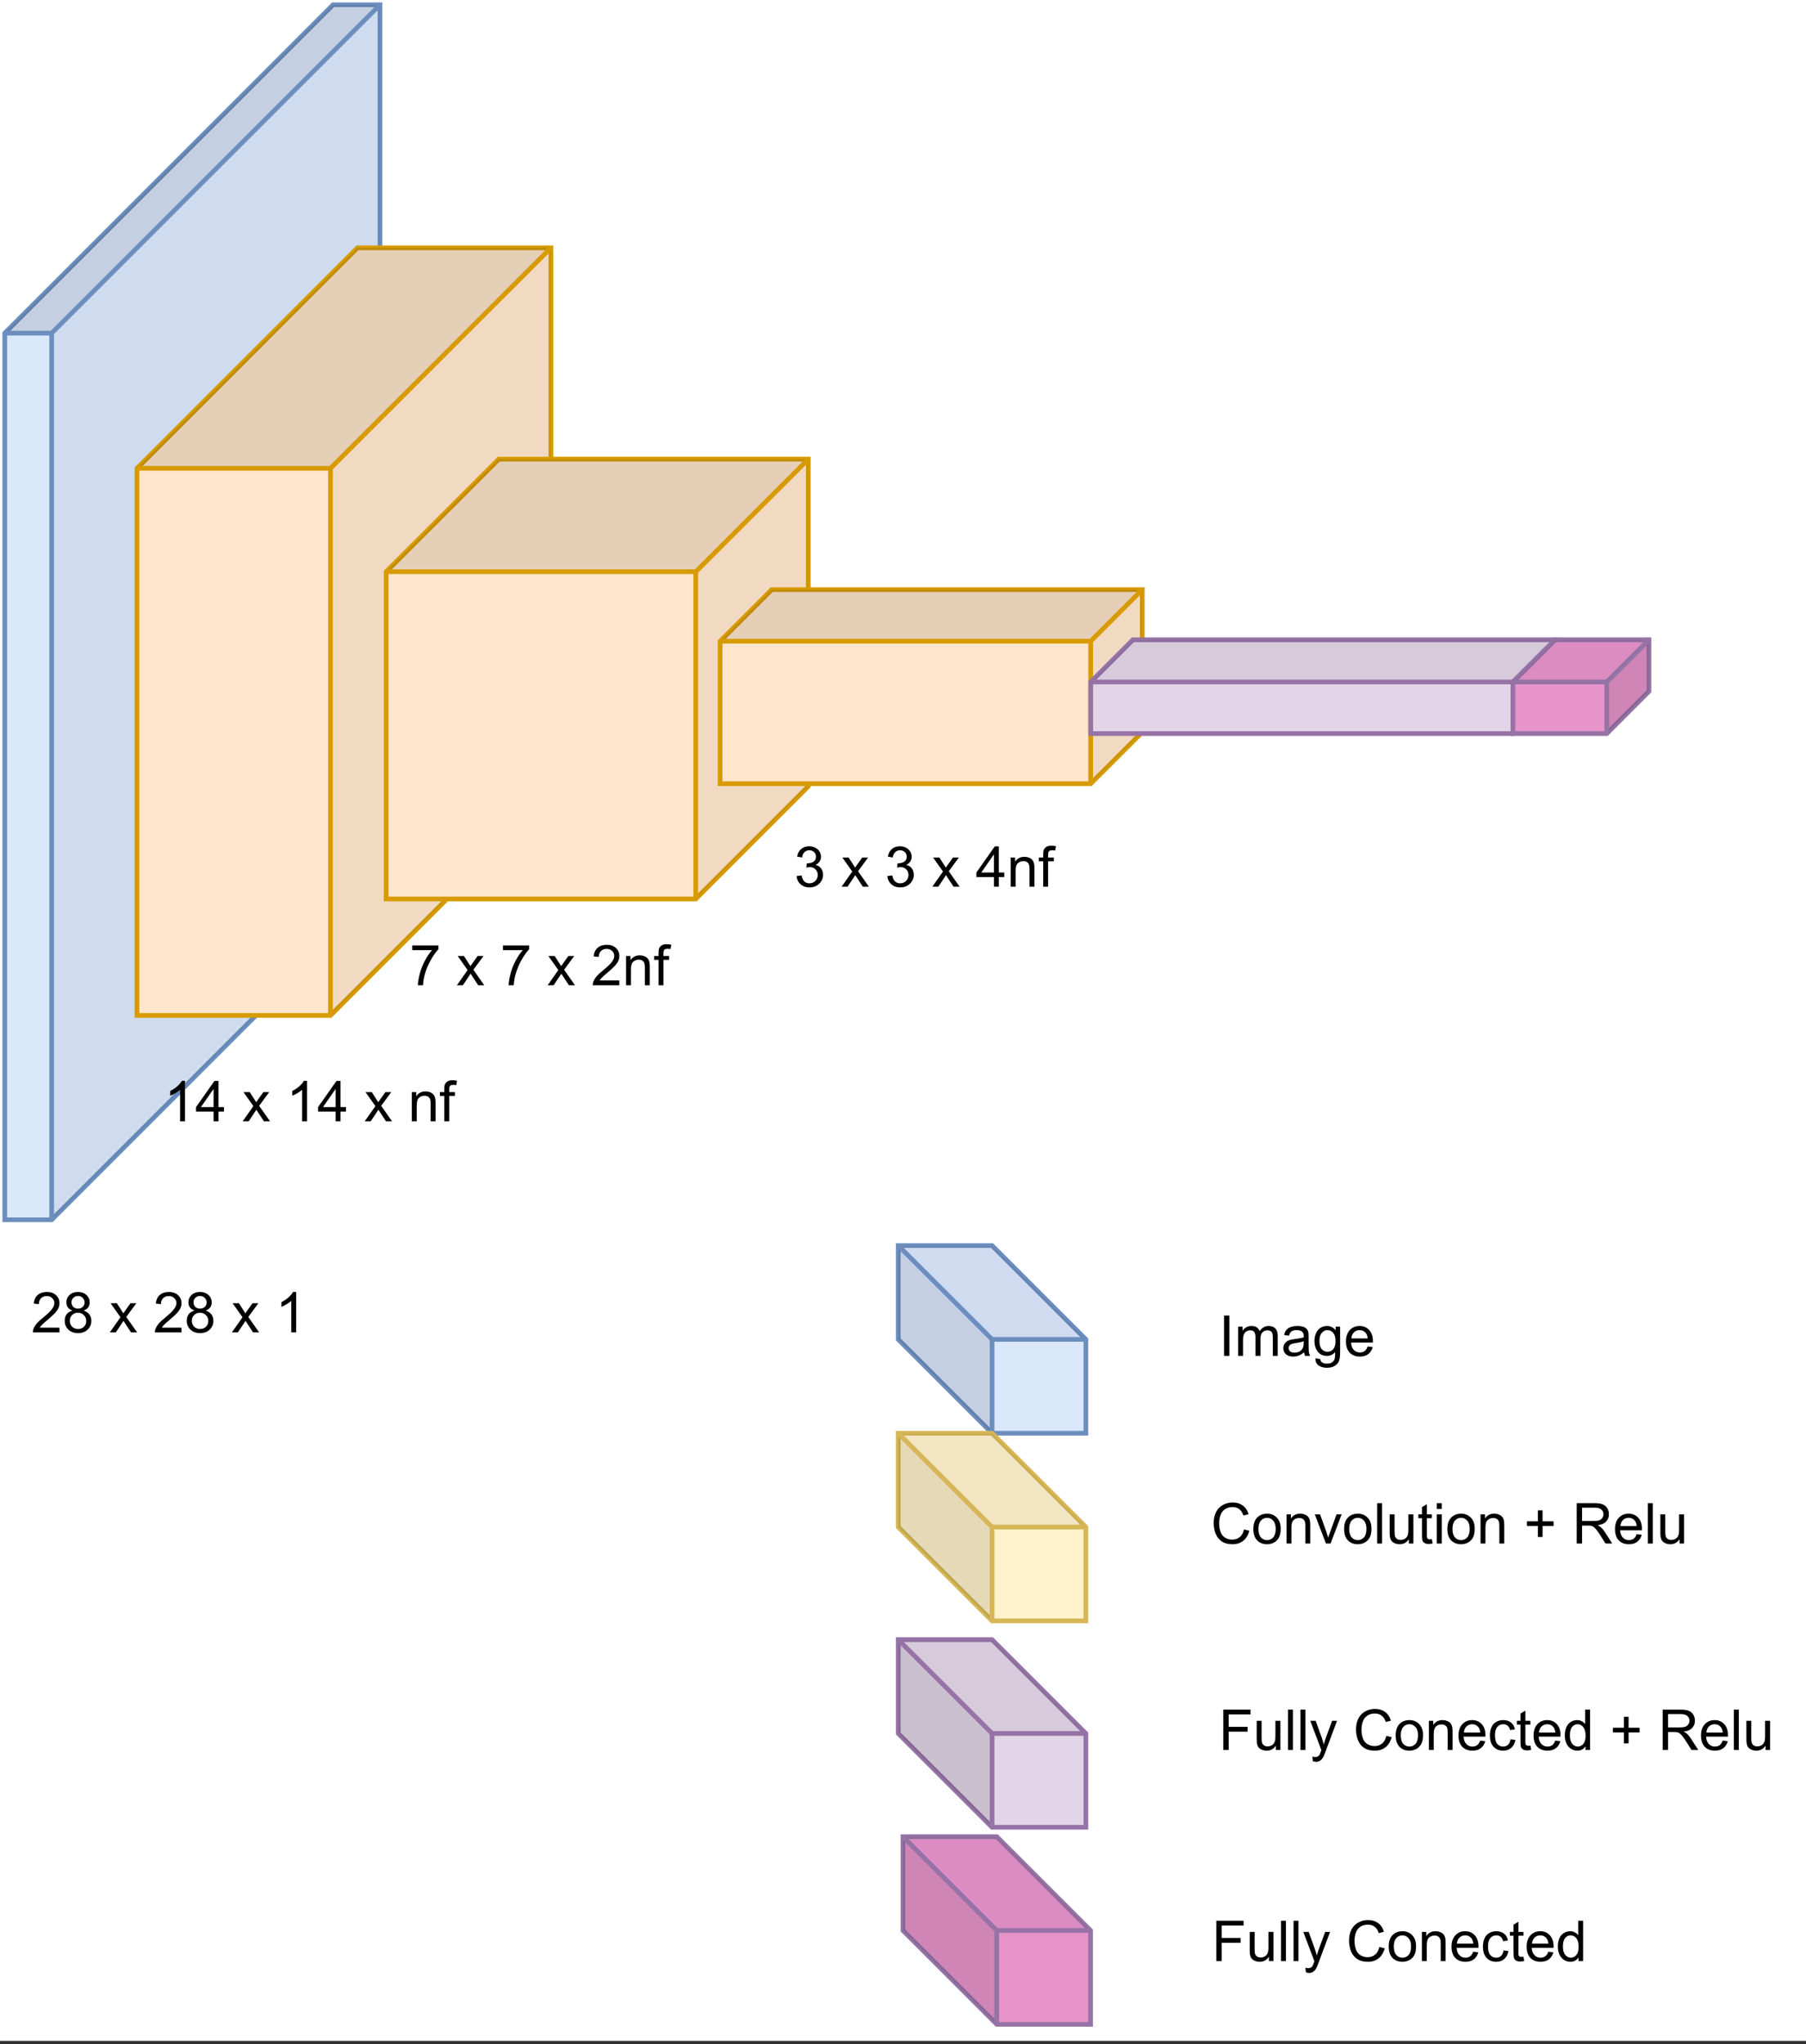 <?xml version="1.0" encoding="UTF-8" standalone="no"?>
<svg 
   width="288pt"
   height="325.92pt"
   viewBox="0 0 288 325.92"
   version="1.1"
   id="svg414"
   xmlns:xlink="http://www.w3.org/1999/xlink"
   xmlns="http://www.w3.org/2000/svg"
   xmlns:svg="http://www.w3.org/2000/svg" content="%3Cmxfile%20host%3D%22app.diagrams.net%22%20modified%3D%222022-09-03T10%3A25%3A49.852Z%22%20agent%3D%225.0%20(Windows%20NT%2010.0%3B%20Win64%3B%20x64)%20AppleWebKit%2F537.36%20(KHTML%2C%20like%20Gecko)%20Chrome%2F104.0.0.0%20Safari%2F537.36%22%20etag%3D%229mEa4IxxcBkETi1jIwNG%22%20version%3D%2220.2.8%22%20type%3D%22device%22%3E%3Cdiagram%20id%3D%22zTBPTHTilXMJbkxNcMix%22%20name%3D%22Page-1%22%3E5ZpdU%2BIwFIZ%2FDZd08tWPXCrqurPuMLPOuNehTaFraJiSCvrrN6Ep0KauOmNB2Kumb05Lep6ck5PoAI%2Fm628FW8x%2ByoSLAQLJeoCvBghB38f6YpTnSiE0qIRpkSXWaCfcZy%2FcisCqZZbwZcNQSSlUtmiKscxzHquGxopCrppmqRTNX12wqf1FsBPuYya4Y%2FY7S9SsUn2wZ33Ls%2BlMtTrmrLa1wnLGErnak%2FD1AI8KKVXVmq9HXBjf1W6pnrt5pXc7roLn6j0PPJBoeDdV44eX53JMf4yKqz8XQ4Kq1zwxUdoPtqNVz7UH9MAXphmXE325XM0yxe8XLDbaSkPX2kzNhb6DujmRZZ7w5G6yFVj8OC2MOi6VyHJu9YQVj2P9mkyZmQE84DdFtFGNZSqyxa19allNkBDodiEVU5nM9f2QAmv4YA3TTIiRFLLYfAROGI%2FS2LxAFfKR7%2FUEccQnqe6xnuCF4utXfQy35PSM53LOVfGsTewDQx9b2na207C6Xe2mDvJppc32pk1kH2N2tk63r94R1Q0L9QOA%2FdPkS8IP8k1THsSdfJOQTgD4JL7Ef5MvDLAX4A7EkYf8nigjegqYjxKRqEUMhchBRoCLi%2FQVkXWGOCVWaZqiV6IrmAR%2B0BMrDI%2FN6iSWxyYrDhOfh12saBBi1hsrPzgyK%2Byw%2Bj43xV0bmP5o1YTS9FQuDYSGW63ERDY1q1GsncS1fmlcmOla8cJ2zLMkEa%2FNgqJCb7h9FgOAWrnNXY5C32WAe2PglhsjmT9JUW7WcVOh6g8Hv7gozxgLpKHntxJZR52AqHdQNoHD5qYUwgxcM9JbJ%2B2D%2FwVQFDbxBPDoeIibvr7gUuNW6oh8zUpdM%2FVAEzMEwbYE3yNNsdeVJGlvpMlpkobwa5JGZsNFW6RDL3JTLoEejg5IGp1CTFu6tAX9SFUlaIEkqAsk7ThCQb0docAToNjCdR1SMrrsHxdp4sI0coPukJsA3404t8gJ2NwAySfLxdYPZ1nnIBA08BDg7tEOXef4p7D6vS8n%2FjvILkyQTQuWZBpXa6J8ShEL35Uq0UFTZejARdFmzHqrWjfgGUccIW%2BfNoYdCbG%2FcHNPhiGpQdSNPD1nJLCFBHUckhwSSeAeAIcWRH1FZ02ka2tGOwv2w3Jx6zxsedRXctZcUNhaUbqOEz%2BHiL7d%2FeV707f37wP4%2Bi8%3D%3C%2Fdiagram%3E%3C%2Fmxfile%3E">
  <rect x="0" y="0" width="288" height="325.92" fill="#333333" stroke="none"/>
  <defs
     id="defs96">
    <g
       id="g85">
      <g
         id="glyph-0-0" />
      <g
         id="glyph-0-1">
        <path
           d="M 0.844 0 L 0.844 -6.438 L 1.688 -6.438 L 1.688 0 Z M 0.844 0 "
           id="path3" />
      </g>
      <g
         id="glyph-0-2">
        <path
           d="M 0.594 0 L 0.594 -4.656 L 1.297 -4.656 L 1.297 -4 C 1.441 -4.227 1.633 -4.41 1.875 -4.547 C 2.125 -4.691 2.406 -4.766 2.719 -4.766 C 3.062 -4.766 3.344 -4.691 3.562 -4.547 C 3.781 -4.398 3.938 -4.203 4.031 -3.953 C 4.395 -4.492 4.875 -4.766 5.469 -4.766 C 5.926 -4.766 6.281 -4.633 6.531 -4.375 C 6.781 -4.125 6.906 -3.734 6.906 -3.203 L 6.906 0 L 6.125 0 L 6.125 -2.938 C 6.125 -3.25 6.098 -3.473 6.047 -3.609 C 5.992 -3.754 5.898 -3.867 5.766 -3.953 C 5.629 -4.035 5.473 -4.078 5.297 -4.078 C 4.961 -4.078 4.688 -3.969 4.469 -3.75 C 4.258 -3.531 4.156 -3.18 4.156 -2.703 L 4.156 0 L 3.359 0 L 3.359 -3.031 C 3.359 -3.375 3.289 -3.633 3.156 -3.812 C 3.031 -3.988 2.82 -4.078 2.531 -4.078 C 2.312 -4.078 2.109 -4.02 1.922 -3.906 C 1.734 -3.789 1.594 -3.617 1.5 -3.391 C 1.414 -3.16 1.375 -2.836 1.375 -2.422 L 1.375 0 Z M 0.594 0 "
           id="path6" />
      </g>
      <g
         id="glyph-0-3">
        <path
           d="M 3.625 -0.578 C 3.332 -0.328 3.051 -0.148 2.781 -0.047 C 2.508 0.055 2.223 0.109 1.922 0.109 C 1.41 0.109 1.016 -0.016 0.734 -0.266 C 0.461 -0.516 0.328 -0.836 0.328 -1.234 C 0.328 -1.461 0.379 -1.672 0.484 -1.859 C 0.586 -2.047 0.723 -2.195 0.891 -2.312 C 1.055 -2.426 1.242 -2.508 1.453 -2.562 C 1.609 -2.602 1.844 -2.645 2.156 -2.688 C 2.789 -2.758 3.258 -2.848 3.562 -2.953 C 3.57 -3.066 3.578 -3.133 3.578 -3.156 C 3.578 -3.477 3.5 -3.707 3.344 -3.844 C 3.145 -4.02 2.848 -4.109 2.453 -4.109 C 2.078 -4.109 1.801 -4.039 1.625 -3.906 C 1.445 -3.781 1.316 -3.551 1.234 -3.219 L 0.453 -3.328 C 0.523 -3.66 0.641 -3.926 0.797 -4.125 C 0.961 -4.332 1.195 -4.488 1.5 -4.594 C 1.812 -4.707 2.164 -4.766 2.562 -4.766 C 2.957 -4.766 3.281 -4.719 3.531 -4.625 C 3.781 -4.531 3.961 -4.41 4.078 -4.266 C 4.191 -4.129 4.273 -3.953 4.328 -3.734 C 4.348 -3.598 4.359 -3.352 4.359 -3 L 4.359 -1.953 C 4.359 -1.211 4.375 -0.742 4.406 -0.547 C 4.445 -0.359 4.516 -0.176 4.609 0 L 3.797 0 C 3.711 -0.164 3.656 -0.359 3.625 -0.578 Z M 3.562 -2.344 C 3.281 -2.219 2.852 -2.117 2.281 -2.047 C 1.957 -1.992 1.727 -1.938 1.594 -1.875 C 1.457 -1.82 1.352 -1.738 1.281 -1.625 C 1.207 -1.508 1.172 -1.383 1.172 -1.25 C 1.172 -1.039 1.25 -0.863 1.406 -0.719 C 1.562 -0.582 1.797 -0.516 2.109 -0.516 C 2.41 -0.516 2.676 -0.578 2.906 -0.703 C 3.145 -0.836 3.32 -1.023 3.438 -1.266 C 3.52 -1.441 3.562 -1.703 3.562 -2.047 Z M 3.562 -2.344 "
           id="path9" />
      </g>
      <g
         id="glyph-0-4">
        <path
           d="M 0.453 0.391 L 1.219 0.5 C 1.25 0.738 1.336 0.91 1.484 1.016 C 1.68 1.16 1.945 1.234 2.281 1.234 C 2.645 1.234 2.926 1.16 3.125 1.016 C 3.332 0.867 3.469 0.664 3.531 0.406 C 3.57 0.238 3.594 -0.098 3.594 -0.609 C 3.25 -0.203 2.816 0 2.297 0 C 1.66 0 1.164 -0.227 0.812 -0.688 C 0.469 -1.156 0.297 -1.711 0.297 -2.359 C 0.297 -2.797 0.375 -3.203 0.531 -3.578 C 0.688 -3.961 0.914 -4.254 1.219 -4.453 C 1.531 -4.66 1.895 -4.766 2.312 -4.766 C 2.852 -4.766 3.305 -4.539 3.672 -4.094 L 3.672 -4.656 L 4.391 -4.656 L 4.391 -0.625 C 4.391 0.094 4.316 0.602 4.172 0.906 C 4.023 1.207 3.789 1.445 3.469 1.625 C 3.145 1.801 2.754 1.891 2.297 1.891 C 1.734 1.891 1.281 1.766 0.938 1.516 C 0.602 1.266 0.441 0.891 0.453 0.391 Z M 1.094 -2.406 C 1.094 -1.801 1.211 -1.359 1.453 -1.078 C 1.703 -0.797 2.008 -0.656 2.375 -0.656 C 2.738 -0.656 3.039 -0.789 3.281 -1.062 C 3.531 -1.344 3.656 -1.785 3.656 -2.391 C 3.656 -2.953 3.531 -3.379 3.281 -3.672 C 3.031 -3.961 2.723 -4.109 2.359 -4.109 C 2.016 -4.109 1.719 -3.961 1.469 -3.672 C 1.219 -3.391 1.094 -2.969 1.094 -2.406 Z M 1.094 -2.406 "
           id="path12" />
      </g>
      <g
         id="glyph-0-5">
        <path
           d="M 3.781 -1.5 L 4.594 -1.406 C 4.469 -0.926 4.227 -0.551 3.875 -0.281 C 3.531 -0.02 3.086 0.109 2.547 0.109 C 1.867 0.109 1.328 -0.098 0.922 -0.516 C 0.523 -0.941 0.328 -1.535 0.328 -2.297 C 0.328 -3.078 0.531 -3.68 0.938 -4.109 C 1.344 -4.547 1.863 -4.766 2.5 -4.766 C 3.125 -4.766 3.633 -4.551 4.031 -4.125 C 4.426 -3.695 4.625 -3.102 4.625 -2.344 C 4.625 -2.289 4.625 -2.219 4.625 -2.125 L 1.141 -2.125 C 1.172 -1.613 1.316 -1.223 1.578 -0.953 C 1.836 -0.68 2.16 -0.547 2.547 -0.547 C 2.836 -0.547 3.086 -0.617 3.297 -0.766 C 3.504 -0.922 3.664 -1.164 3.781 -1.5 Z M 1.188 -2.781 L 3.797 -2.781 C 3.754 -3.164 3.648 -3.457 3.484 -3.656 C 3.234 -3.957 2.91 -4.109 2.516 -4.109 C 2.148 -4.109 1.844 -3.988 1.594 -3.75 C 1.352 -3.508 1.219 -3.188 1.188 -2.781 Z M 1.188 -2.781 "
           id="path15" />
      </g>
      <g
         id="glyph-0-6">
        <path
           d="M 5.281 -2.25 L 6.141 -2.047 C 5.953 -1.336 5.625 -0.801 5.156 -0.438 C 4.695 -0.07 4.133 0.109 3.469 0.109 C 2.781 0.109 2.219 -0.031 1.781 -0.312 C 1.344 -0.594 1.008 -1 0.781 -1.531 C 0.562 -2.07 0.453 -2.648 0.453 -3.266 C 0.453 -3.93 0.578 -4.516 0.828 -5.016 C 1.086 -5.516 1.453 -5.895 1.922 -6.156 C 2.391 -6.414 2.91 -6.547 3.484 -6.547 C 4.129 -6.547 4.672 -6.379 5.109 -6.047 C 5.547 -5.723 5.848 -5.266 6.016 -4.672 L 5.188 -4.469 C 5.039 -4.938 4.82 -5.273 4.531 -5.484 C 4.25 -5.703 3.895 -5.812 3.469 -5.812 C 2.969 -5.812 2.551 -5.691 2.219 -5.453 C 1.895 -5.223 1.664 -4.906 1.531 -4.5 C 1.395 -4.102 1.328 -3.691 1.328 -3.266 C 1.328 -2.723 1.406 -2.242 1.562 -1.828 C 1.719 -1.422 1.961 -1.117 2.297 -0.922 C 2.641 -0.723 3.008 -0.625 3.406 -0.625 C 3.875 -0.625 4.273 -0.758 4.609 -1.031 C 4.941 -1.301 5.164 -1.707 5.281 -2.25 Z M 5.281 -2.25 "
           id="path18" />
      </g>
      <g
         id="glyph-0-7">
        <path
           d="M 0.297 -2.328 C 0.297 -3.191 0.535 -3.832 1.016 -4.25 C 1.422 -4.594 1.91 -4.766 2.484 -4.766 C 3.117 -4.766 3.641 -4.551 4.047 -4.125 C 4.453 -3.707 4.656 -3.129 4.656 -2.391 C 4.656 -1.797 4.566 -1.328 4.391 -0.984 C 4.211 -0.641 3.953 -0.367 3.609 -0.172 C 3.266 0.016 2.891 0.109 2.484 0.109 C 1.828 0.109 1.297 -0.098 0.891 -0.516 C 0.492 -0.941 0.297 -1.547 0.297 -2.328 Z M 1.109 -2.328 C 1.109 -1.734 1.238 -1.285 1.5 -0.984 C 1.758 -0.691 2.086 -0.547 2.484 -0.547 C 2.879 -0.547 3.207 -0.691 3.469 -0.984 C 3.727 -1.285 3.859 -1.742 3.859 -2.359 C 3.859 -2.93 3.723 -3.363 3.453 -3.656 C 3.191 -3.957 2.867 -4.109 2.484 -4.109 C 2.086 -4.109 1.758 -3.957 1.5 -3.656 C 1.238 -3.363 1.109 -2.922 1.109 -2.328 Z M 1.109 -2.328 "
           id="path21" />
      </g>
      <g
         id="glyph-0-8">
        <path
           d="M 0.594 0 L 0.594 -4.656 L 1.297 -4.656 L 1.297 -4 C 1.641 -4.508 2.133 -4.766 2.781 -4.766 C 3.062 -4.766 3.316 -4.711 3.547 -4.609 C 3.785 -4.516 3.961 -4.383 4.078 -4.219 C 4.203 -4.051 4.285 -3.852 4.328 -3.625 C 4.359 -3.477 4.375 -3.223 4.375 -2.859 L 4.375 0 L 3.594 0 L 3.594 -2.828 C 3.594 -3.148 3.562 -3.391 3.5 -3.547 C 3.438 -3.711 3.328 -3.844 3.172 -3.938 C 3.016 -4.031 2.832 -4.078 2.625 -4.078 C 2.281 -4.078 1.984 -3.969 1.734 -3.75 C 1.492 -3.539 1.375 -3.141 1.375 -2.547 L 1.375 0 Z M 0.594 0 "
           id="path24" />
      </g>
      <g
         id="glyph-0-9">
        <path
           d="M 1.891 0 L 0.109 -4.656 L 0.953 -4.656 L 1.953 -1.875 C 2.055 -1.57 2.156 -1.258 2.25 -0.938 C 2.312 -1.176 2.41 -1.469 2.547 -1.812 L 3.578 -4.656 L 4.391 -4.656 L 2.625 0 Z M 1.891 0 "
           id="path27" />
      </g>
      <g
         id="glyph-0-10">
        <path
           d="M 0.578 0 L 0.578 -6.438 L 1.359 -6.438 L 1.359 0 Z M 0.578 0 "
           id="path30" />
      </g>
      <g
         id="glyph-0-11">
        <path
           d="M 3.641 0 L 3.641 -0.688 C 3.273 -0.156 2.785 0.109 2.172 0.109 C 1.891 0.109 1.629 0.055 1.391 -0.047 C 1.16 -0.148 0.984 -0.281 0.859 -0.438 C 0.742 -0.602 0.664 -0.801 0.625 -1.031 C 0.594 -1.188 0.578 -1.43 0.578 -1.766 L 0.578 -4.656 L 1.359 -4.656 L 1.359 -2.078 C 1.359 -1.66 1.375 -1.379 1.406 -1.234 C 1.457 -1.035 1.562 -0.875 1.719 -0.75 C 1.883 -0.633 2.086 -0.578 2.328 -0.578 C 2.566 -0.578 2.785 -0.633 2.984 -0.75 C 3.191 -0.875 3.336 -1.039 3.422 -1.25 C 3.516 -1.457 3.562 -1.758 3.562 -2.156 L 3.562 -4.656 L 4.359 -4.656 L 4.359 0 Z M 3.641 0 "
           id="path33" />
      </g>
      <g
         id="glyph-0-12">
        <path
           d="M 2.312 -0.703 L 2.438 -0.016 C 2.207 0.035 2.004 0.062 1.828 0.062 C 1.547 0.062 1.328 0.02 1.172 -0.062 C 1.016 -0.156 0.898 -0.273 0.828 -0.422 C 0.766 -0.578 0.734 -0.891 0.734 -1.359 L 0.734 -4.047 L 0.156 -4.047 L 0.156 -4.656 L 0.734 -4.656 L 0.734 -5.812 L 1.516 -6.281 L 1.516 -4.656 L 2.312 -4.656 L 2.312 -4.047 L 1.516 -4.047 L 1.516 -1.328 C 1.516 -1.098 1.531 -0.953 1.562 -0.891 C 1.594 -0.828 1.641 -0.773 1.703 -0.734 C 1.766 -0.691 1.852 -0.672 1.969 -0.672 C 2.051 -0.672 2.164 -0.68 2.312 -0.703 Z M 2.312 -0.703 "
           id="path36" />
      </g>
      <g
         id="glyph-0-13">
        <path
           d="M 0.594 -5.516 L 0.594 -6.438 L 1.391 -6.438 L 1.391 -5.516 Z M 0.594 0 L 0.594 -4.656 L 1.391 -4.656 L 1.391 0 Z M 0.594 0 "
           id="path39" />
      </g>
      <g
         id="glyph-0-14" />
      <g
         id="glyph-0-15">
        <path
           d="M 2.25 -1.047 L 2.25 -2.797 L 0.5 -2.797 L 0.5 -3.547 L 2.25 -3.547 L 2.25 -5.297 L 3 -5.297 L 3 -3.547 L 4.75 -3.547 L 4.75 -2.797 L 3 -2.797 L 3 -1.047 Z M 2.25 -1.047 "
           id="path43" />
      </g>
      <g
         id="glyph-0-16">
        <path
           d="M 0.703 0 L 0.703 -6.438 L 3.562 -6.438 C 4.133 -6.438 4.566 -6.375 4.859 -6.25 C 5.16 -6.133 5.398 -5.93 5.578 -5.641 C 5.754 -5.348 5.844 -5.023 5.844 -4.672 C 5.844 -4.211 5.695 -3.828 5.406 -3.516 C 5.113 -3.203 4.656 -3.004 4.031 -2.922 C 4.258 -2.816 4.43 -2.711 4.547 -2.609 C 4.797 -2.379 5.031 -2.094 5.25 -1.75 L 6.375 0 L 5.297 0 L 4.453 -1.344 C 4.203 -1.727 3.992 -2.02 3.828 -2.219 C 3.672 -2.426 3.531 -2.57 3.406 -2.656 C 3.281 -2.738 3.148 -2.797 3.016 -2.828 C 2.922 -2.848 2.766 -2.859 2.547 -2.859 L 1.562 -2.859 L 1.562 0 Z M 1.562 -3.594 L 3.391 -3.594 C 3.773 -3.594 4.078 -3.629 4.297 -3.703 C 4.516 -3.785 4.68 -3.914 4.797 -4.094 C 4.91 -4.27 4.969 -4.461 4.969 -4.672 C 4.969 -4.973 4.859 -5.223 4.641 -5.422 C 4.422 -5.617 4.07 -5.719 3.594 -5.719 L 1.562 -5.719 Z M 1.562 -3.594 "
           id="path46" />
      </g>
      <g
         id="glyph-0-17">
        <path
           d="M 0.734 0 L 0.734 -6.438 L 5.078 -6.438 L 5.078 -5.672 L 1.594 -5.672 L 1.594 -3.688 L 4.609 -3.688 L 4.609 -2.922 L 1.594 -2.922 L 1.594 0 Z M 0.734 0 "
           id="path49" />
      </g>
      <g
         id="glyph-0-18">
        <path
           d="M 0.562 1.797 L 0.469 1.047 C 0.645 1.098 0.797 1.125 0.922 1.125 C 1.098 1.125 1.238 1.094 1.344 1.031 C 1.445 0.977 1.531 0.898 1.594 0.797 C 1.645 0.711 1.727 0.516 1.844 0.203 C 1.852 0.16 1.875 0.098 1.906 0.016 L 0.141 -4.656 L 1 -4.656 L 1.969 -1.969 C 2.094 -1.625 2.203 -1.258 2.297 -0.875 C 2.391 -1.238 2.5 -1.594 2.625 -1.938 L 3.625 -4.656 L 4.406 -4.656 L 2.641 0.078 C 2.453 0.586 2.305 0.941 2.203 1.141 C 2.055 1.398 1.891 1.586 1.703 1.703 C 1.523 1.828 1.312 1.891 1.062 1.891 C 0.914 1.891 0.75 1.859 0.562 1.797 Z M 0.562 1.797 "
           id="path52" />
      </g>
      <g
         id="glyph-0-19">
        <path
           d="M 3.625 -1.703 L 4.406 -1.609 C 4.32 -1.066 4.102 -0.645 3.75 -0.344 C 3.406 -0.039 2.977 0.109 2.469 0.109 C 1.832 0.109 1.316 -0.098 0.922 -0.516 C 0.535 -0.93 0.344 -1.531 0.344 -2.312 C 0.344 -2.812 0.426 -3.25 0.594 -3.625 C 0.758 -4.008 1.016 -4.297 1.359 -4.484 C 1.703 -4.672 2.07 -4.766 2.469 -4.766 C 2.977 -4.766 3.395 -4.633 3.719 -4.375 C 4.039 -4.125 4.242 -3.766 4.328 -3.297 L 3.562 -3.172 C 3.488 -3.484 3.359 -3.719 3.172 -3.875 C 2.992 -4.031 2.77 -4.109 2.5 -4.109 C 2.102 -4.109 1.781 -3.969 1.531 -3.688 C 1.281 -3.406 1.156 -2.953 1.156 -2.328 C 1.156 -1.703 1.273 -1.25 1.516 -0.969 C 1.754 -0.688 2.07 -0.547 2.469 -0.547 C 2.77 -0.547 3.023 -0.641 3.234 -0.828 C 3.441 -1.016 3.57 -1.305 3.625 -1.703 Z M 3.625 -1.703 "
           id="path55" />
      </g>
      <g
         id="glyph-0-20">
        <path
           d="M 3.609 0 L 3.609 -0.594 C 3.316 -0.125 2.883 0.109 2.312 0.109 C 1.938 0.109 1.594 0.004 1.281 -0.203 C 0.977 -0.41 0.738 -0.695 0.562 -1.062 C 0.395 -1.426 0.312 -1.848 0.312 -2.328 C 0.312 -2.785 0.383 -3.203 0.531 -3.578 C 0.688 -3.961 0.922 -4.254 1.234 -4.453 C 1.547 -4.66 1.895 -4.766 2.281 -4.766 C 2.562 -4.766 2.812 -4.703 3.031 -4.578 C 3.25 -4.461 3.426 -4.312 3.562 -4.125 L 3.562 -6.438 L 4.344 -6.438 L 4.344 0 Z M 1.125 -2.328 C 1.125 -1.734 1.25 -1.285 1.5 -0.984 C 1.75 -0.691 2.047 -0.547 2.391 -0.547 C 2.734 -0.547 3.023 -0.688 3.266 -0.969 C 3.504 -1.25 3.625 -1.68 3.625 -2.266 C 3.625 -2.898 3.5 -3.363 3.25 -3.656 C 3.008 -3.957 2.707 -4.109 2.344 -4.109 C 2 -4.109 1.707 -3.961 1.469 -3.672 C 1.238 -3.391 1.125 -2.941 1.125 -2.328 Z M 1.125 -2.328 "
           id="path58" />
      </g>
      <g
         id="glyph-0-21">
        <path
           d="M 4.516 -0.766 L 4.516 0 L 0.266 0 C 0.266 -0.188 0.297 -0.367 0.359 -0.547 C 0.473 -0.836 0.645 -1.125 0.875 -1.406 C 1.113 -1.688 1.461 -2.008 1.922 -2.375 C 2.617 -2.945 3.086 -3.398 3.328 -3.734 C 3.578 -4.066 3.703 -4.383 3.703 -4.688 C 3.703 -5 3.586 -5.258 3.359 -5.469 C 3.141 -5.688 2.848 -5.797 2.484 -5.797 C 2.109 -5.797 1.805 -5.68 1.578 -5.453 C 1.348 -5.234 1.234 -4.922 1.234 -4.516 L 0.422 -4.594 C 0.473 -5.195 0.68 -5.656 1.047 -5.969 C 1.41 -6.289 1.898 -6.453 2.516 -6.453 C 3.129 -6.453 3.613 -6.281 3.969 -5.938 C 4.332 -5.602 4.516 -5.18 4.516 -4.672 C 4.516 -4.41 4.461 -4.156 4.359 -3.906 C 4.254 -3.664 4.078 -3.406 3.828 -3.125 C 3.586 -2.852 3.18 -2.477 2.609 -2 C 2.141 -1.602 1.836 -1.332 1.703 -1.188 C 1.566 -1.039 1.457 -0.898 1.375 -0.766 Z M 4.516 -0.766 "
           id="path61" />
      </g>
      <g
         id="glyph-0-22">
        <path
           d="M 1.594 -3.484 C 1.258 -3.609 1.016 -3.781 0.859 -4 C 0.703 -4.219 0.625 -4.484 0.625 -4.797 C 0.625 -5.266 0.789 -5.656 1.125 -5.969 C 1.457 -6.289 1.906 -6.453 2.469 -6.453 C 3.031 -6.453 3.484 -6.289 3.828 -5.969 C 4.172 -5.645 4.344 -5.25 4.344 -4.781 C 4.344 -4.477 4.266 -4.219 4.109 -4 C 3.953 -3.781 3.711 -3.609 3.391 -3.484 C 3.785 -3.359 4.086 -3.148 4.297 -2.859 C 4.504 -2.578 4.609 -2.238 4.609 -1.844 C 4.609 -1.289 4.41 -0.828 4.016 -0.453 C 3.629 -0.078 3.117 0.109 2.484 0.109 C 1.848 0.109 1.332 -0.078 0.938 -0.453 C 0.551 -0.828 0.359 -1.297 0.359 -1.859 C 0.359 -2.273 0.461 -2.625 0.672 -2.906 C 0.891 -3.188 1.195 -3.379 1.594 -3.484 Z M 1.438 -4.828 C 1.438 -4.523 1.531 -4.273 1.719 -4.078 C 1.914 -3.891 2.172 -3.797 2.484 -3.797 C 2.785 -3.797 3.035 -3.891 3.234 -4.078 C 3.43 -4.266 3.531 -4.5 3.531 -4.781 C 3.531 -5.07 3.426 -5.316 3.219 -5.516 C 3.02 -5.711 2.773 -5.812 2.484 -5.812 C 2.18 -5.812 1.93 -5.711 1.734 -5.516 C 1.535 -5.328 1.438 -5.098 1.438 -4.828 Z M 1.172 -1.859 C 1.172 -1.629 1.223 -1.41 1.328 -1.203 C 1.441 -0.992 1.602 -0.832 1.812 -0.719 C 2.02 -0.602 2.242 -0.547 2.484 -0.547 C 2.867 -0.547 3.18 -0.664 3.422 -0.906 C 3.672 -1.145 3.797 -1.453 3.797 -1.828 C 3.797 -2.211 3.664 -2.523 3.406 -2.766 C 3.156 -3.016 2.844 -3.141 2.469 -3.141 C 2.094 -3.141 1.781 -3.016 1.531 -2.766 C 1.289 -2.523 1.172 -2.223 1.172 -1.859 Z M 1.172 -1.859 "
           id="path64" />
      </g>
      <g
         id="glyph-0-23">
        <path
           d="M 0.062 0 L 1.766 -2.422 L 0.188 -4.656 L 1.188 -4.656 L 1.891 -3.562 C 2.023 -3.352 2.133 -3.18 2.219 -3.047 C 2.344 -3.234 2.461 -3.406 2.578 -3.562 L 3.359 -4.656 L 4.297 -4.656 L 2.688 -2.469 L 4.422 0 L 3.453 0 L 2.5 -1.453 L 2.25 -1.844 L 1.016 0 Z M 0.062 0 "
           id="path67" />
      </g>
      <g
         id="glyph-0-24">
        <path
           d="M 3.344 0 L 2.562 0 L 2.562 -5.031 C 2.363 -4.852 2.109 -4.672 1.797 -4.484 C 1.492 -4.305 1.223 -4.172 0.984 -4.078 L 0.984 -4.844 C 1.422 -5.051 1.801 -5.301 2.125 -5.594 C 2.457 -5.895 2.695 -6.18 2.844 -6.453 L 3.344 -6.453 Z M 3.344 0 "
           id="path70" />
      </g>
      <g
         id="glyph-0-25">
        <path
           d="M 2.906 0 L 2.906 -1.547 L 0.109 -1.547 L 0.109 -2.266 L 3.047 -6.438 L 3.688 -6.438 L 3.688 -2.266 L 4.562 -2.266 L 4.562 -1.547 L 3.688 -1.547 L 3.688 0 Z M 2.906 -2.266 L 2.906 -5.156 L 0.891 -2.266 Z M 2.906 -2.266 "
           id="path73" />
      </g>
      <g
         id="glyph-0-26">
        <path
           d="M 0.781 0 L 0.781 -4.047 L 0.078 -4.047 L 0.078 -4.656 L 0.781 -4.656 L 0.781 -5.156 C 0.781 -5.469 0.805 -5.703 0.859 -5.859 C 0.941 -6.055 1.078 -6.219 1.266 -6.344 C 1.453 -6.477 1.723 -6.547 2.078 -6.547 C 2.297 -6.547 2.539 -6.52 2.812 -6.469 L 2.688 -5.766 C 2.52 -5.797 2.363 -5.812 2.219 -5.812 C 1.977 -5.812 1.805 -5.758 1.703 -5.656 C 1.609 -5.562 1.562 -5.375 1.562 -5.094 L 1.562 -4.656 L 2.469 -4.656 L 2.469 -4.047 L 1.562 -4.047 L 1.562 0 Z M 0.781 0 "
           id="path76" />
      </g>
      <g
         id="glyph-0-27">
        <path
           d="M 0.422 -5.594 L 0.422 -6.344 L 4.594 -6.344 L 4.594 -5.734 C 4.176 -5.297 3.766 -4.711 3.359 -3.984 C 2.961 -3.266 2.656 -2.523 2.438 -1.766 C 2.281 -1.223 2.18 -0.633 2.141 0 L 1.328 0 C 1.336 -0.508 1.438 -1.117 1.625 -1.828 C 1.812 -2.547 2.082 -3.238 2.438 -3.906 C 2.789 -4.57 3.172 -5.133 3.578 -5.594 Z M 0.422 -5.594 "
           id="path79" />
      </g>
      <g
         id="glyph-0-28">
        <path
           d="M 0.375 -1.703 L 1.172 -1.797 C 1.254 -1.348 1.406 -1.023 1.625 -0.828 C 1.844 -0.641 2.109 -0.547 2.422 -0.547 C 2.797 -0.547 3.109 -0.672 3.359 -0.922 C 3.617 -1.18 3.75 -1.5 3.75 -1.875 C 3.75 -2.238 3.629 -2.535 3.391 -2.766 C 3.16 -3.004 2.859 -3.125 2.484 -3.125 C 2.336 -3.125 2.156 -3.098 1.938 -3.047 L 2.016 -3.734 C 2.066 -3.734 2.113 -3.734 2.156 -3.734 C 2.488 -3.734 2.789 -3.816 3.062 -3.984 C 3.332 -4.16 3.469 -4.43 3.469 -4.797 C 3.469 -5.086 3.367 -5.328 3.172 -5.516 C 2.973 -5.711 2.719 -5.812 2.406 -5.812 C 2.102 -5.812 1.848 -5.711 1.641 -5.516 C 1.43 -5.328 1.301 -5.039 1.25 -4.656 L 0.453 -4.797 C 0.547 -5.316 0.766 -5.723 1.109 -6.016 C 1.453 -6.305 1.879 -6.453 2.391 -6.453 C 2.742 -6.453 3.066 -6.375 3.359 -6.219 C 3.648 -6.07 3.875 -5.867 4.031 -5.609 C 4.188 -5.348 4.266 -5.07 4.266 -4.781 C 4.266 -4.508 4.191 -4.258 4.047 -4.031 C 3.898 -3.801 3.68 -3.617 3.391 -3.484 C 3.766 -3.398 4.055 -3.219 4.266 -2.938 C 4.484 -2.656 4.594 -2.312 4.594 -1.906 C 4.594 -1.344 4.383 -0.863 3.969 -0.469 C 3.562 -0.082 3.047 0.109 2.422 0.109 C 1.859 0.109 1.391 -0.055 1.016 -0.391 C 0.641 -0.723 0.426 -1.16 0.375 -1.703 Z M 0.375 -1.703 "
           id="path82" />
      </g>
    </g>
    <clipPath
       id="clip-0">
      <path
         clip-rule="nonzero"
         d="M 0 0 L 288 0 L 288 325.402 L 0 325.402 Z M 0 0 "
         id="path87" />
    </clipPath>
    <clipPath
       id="clip-1">
      <path
         clip-rule="nonzero"
         d="M 133 282 L 185 282 L 185 323.906 L 133 323.906 Z M 133 282 "
         id="path90" />
    </clipPath>
    <clipPath
       id="clip-2">
      <path
         clip-rule="nonzero"
         d="M 133 282 L 185 282 L 185 323.906 L 133 323.906 Z M 133 282 "
         id="path93" />
    </clipPath>
  </defs>
  <g
     clip-path="url(#clip-0)"
     id="g100">
    <path
       fill-rule="nonzero"
       fill="#ffffff"
       fill-opacity="1"
       d="M 0,0 H 288 V 325.402 H 0 Z m 0,0"
       id="path98" />
  </g>
  <path
     fill-rule="nonzero"
     fill="rgb(85.489%, 90.979%, 98.819%)"
     fill-opacity="1"
     stroke-width="1"
     stroke-linecap="butt"
     stroke-linejoin="miter"
     stroke="rgb(42.349%, 55.688%, 74.899%)"
     stroke-opacity="1"
     stroke-miterlimit="10"
     d="M -88.997 89.998 L 99.999 89.998 L 169.998 159.997 L 169.998 169.997 L -18.998 169.997 L -88.997 99.998 Z M -88.997 89.998 "
     transform="matrix(0, 0.748, -0.748, 0, 127.917, 67.325)"
     id="path102" />
  <path
     fill-rule="nonzero"
     fill="rgb(0%, 0%, 0%)"
     fill-opacity="0.051"
     d="M 60.594 0.75 L 60.594 142.129 L 8.23 194.492 L 8.23 53.113 Z M 60.594 0.75 "
     id="path104" />
  <path
     fill-rule="nonzero"
     fill="rgb(0%, 0%, 0%)"
     fill-opacity="0.102"
     d="M 60.594 0.75 L 8.23 53.113 L 0.75 53.113 L 53.113 0.75 Z M 60.594 0.75 "
     id="path106" />
  <path
     fill="none"
     stroke-width="1"
     stroke-linecap="butt"
     stroke-linejoin="miter"
     stroke="rgb(42.349%, 55.688%, 74.899%)"
     stroke-opacity="1"
     stroke-miterlimit="10"
     d="M -18.998 169.997 L -18.998 159.997 L -88.997 89.998 M -18.998 159.997 L 169.998 159.997 "
     transform="matrix(0, 0.748, -0.748, 0, 127.917, 67.325)"
     id="path108" />
  <path
     fill-rule="nonzero"
     fill="rgb(100%, 90.199%, 79.999%)"
     fill-opacity="1"
     stroke-width="1"
     stroke-linecap="butt"
     stroke-linejoin="miter"
     stroke="rgb(84.309%, 60.779%, 0%)"
     stroke-opacity="1"
     stroke-miterlimit="10"
     d="M -9.001 90 L 107.631 90 L 154.628 137.002 L 154.628 178.25 L 38.002 178.25 L -9.001 131.253 Z M -9.001 90 "
     transform="matrix(0, 0.748, -0.748, 0, 155.176, 46.245)"
     id="path110" />
  <path
     fill-rule="nonzero"
     fill="rgb(0%, 0%, 0%)"
     fill-opacity="0.051"
     d="M 87.852 39.512 L 87.852 126.758 L 52.691 161.914 L 52.691 74.672 Z M 87.852 39.512 "
     id="path112" />
  <path
     fill-rule="nonzero"
     fill="rgb(0%, 0%, 0%)"
     fill-opacity="0.102"
     d="M 87.852 39.512 L 52.691 74.672 L 21.836 74.672 L 56.992 39.512 Z M 87.852 39.512 "
     id="path114" />
  <path
     fill="none"
     stroke-width="1"
     stroke-linecap="butt"
     stroke-linejoin="miter"
     stroke="rgb(84.309%, 60.779%, 0%)"
     stroke-opacity="1"
     stroke-miterlimit="10"
     d="M 38.002 178.25 L 38.002 137.002 L -9.001 90 M 38.002 137.002 L 154.628 137.002 "
     transform="matrix(0, 0.748, -0.748, 0, 155.176, 46.245)"
     id="path116" />
  <path
     fill-rule="nonzero"
     fill="rgb(85.489%, 90.979%, 98.819%)"
     fill-opacity="1"
     stroke-width="1"
     stroke-linecap="butt"
     stroke-linejoin="miter"
     stroke="rgb(42.349%, 55.688%, 74.899%)"
     stroke-opacity="1"
     stroke-miterlimit="10"
     d="M 190.997 265.002 L 211.002 265.002 L 231.002 285.002 L 231.002 305.002 L 211.002 305.002 L 190.997 285.002 Z M 190.997 265.002 "
     transform="matrix(0.748, 0, 0, 0.748, 0.374, 0.374)"
     id="path118" />
  <path
     fill-rule="nonzero"
     fill="rgb(0%, 0%, 0%)"
     fill-opacity="0.051"
     d="M 143.25 198.609 L 158.215 198.609 L 173.176 213.57 L 158.215 213.57 Z M 143.25 198.609 "
     id="path120" />
  <path
     fill-rule="nonzero"
     fill="rgb(0%, 0%, 0%)"
     fill-opacity="0.102"
     d="M 143.25 198.609 L 158.215 213.57 L 158.215 228.531 L 143.25 213.57 Z M 143.25 198.609 "
     id="path122" />
  <path
     fill="none"
     stroke-width="1"
     stroke-linecap="butt"
     stroke-linejoin="miter"
     stroke="rgb(42.349%, 55.688%, 74.899%)"
     stroke-opacity="1"
     stroke-miterlimit="10"
     d="M 211.002 305.002 L 211.002 285.002 L 190.997 265.002 M 211.002 285.002 L 231.002 285.002 "
     transform="matrix(0.748, 0, 0, 0.748, 0.374, 0.374)"
     id="path124" />
  <path
     fill-rule="nonzero"
     fill="rgb(100%, 94.899%, 79.999%)"
     fill-opacity="1"
     stroke-width="1"
     stroke-linecap="butt"
     stroke-linejoin="miter"
     stroke="rgb(83.919%, 71.37%, 33.73%)"
     stroke-opacity="1"
     stroke-miterlimit="10"
     d="M 190.997 305.002 L 211.002 305.002 L 231.002 325.002 L 231.002 345.002 L 211.002 345.002 L 190.997 325.002 Z M 190.997 305.002 "
     transform="matrix(0.748, 0, 0, 0.748, 0.374, 0.374)"
     id="path126" />
  <path
     fill-rule="nonzero"
     fill="rgb(0%, 0%, 0%)"
     fill-opacity="0.051"
     d="M 143.25 228.531 L 158.215 228.531 L 173.176 243.492 L 158.215 243.492 Z M 143.25 228.531 "
     id="path128" />
  <path
     fill-rule="nonzero"
     fill="rgb(0%, 0%, 0%)"
     fill-opacity="0.102"
     d="M 143.25 228.531 L 158.215 243.492 L 158.215 258.453 L 143.25 243.492 Z M 143.25 228.531 "
     id="path130" />
  <path
     fill="none"
     stroke-width="1"
     stroke-linecap="butt"
     stroke-linejoin="miter"
     stroke="rgb(83.919%, 71.37%, 33.73%)"
     stroke-opacity="1"
     stroke-miterlimit="10"
     d="M 211.002 345.002 L 211.002 325.002 L 190.997 305.002 M 211.002 325.002 L 231.002 325.002 "
     transform="matrix(0.748, 0, 0, 0.748, 0.374, 0.374)"
     id="path132" />
  <path
     fill-rule="nonzero"
     fill="rgb(88.239%, 83.53%, 90.59%)"
     fill-opacity="1"
     stroke-width="1"
     stroke-linecap="butt"
     stroke-linejoin="miter"
     stroke="rgb(58.82%, 45.099%, 65.099%)"
     stroke-opacity="1"
     stroke-miterlimit="10"
     d="M 190.997 349.002 L 211.002 349.002 L 231.002 369.001 L 231.002 389.001 L 211.002 389.001 L 190.997 369.001 Z M 190.997 349.002 "
     transform="matrix(0.748, 0, 0, 0.748, 0.374, 0.374)"
     id="path134" />
  <path
     fill-rule="nonzero"
     fill="rgb(0%, 0%, 0%)"
     fill-opacity="0.051"
     d="M 143.25 261.445 L 158.215 261.445 L 173.176 276.406 L 158.215 276.406 Z M 143.25 261.445 "
     id="path136" />
  <path
     fill-rule="nonzero"
     fill="rgb(0%, 0%, 0%)"
     fill-opacity="0.102"
     d="M 143.25 261.445 L 158.215 276.406 L 158.215 291.367 L 143.25 276.406 Z M 143.25 261.445 "
     id="path138" />
  <path
     fill="none"
     stroke-width="1"
     stroke-linecap="butt"
     stroke-linejoin="miter"
     stroke="rgb(58.82%, 45.099%, 65.099%)"
     stroke-opacity="1"
     stroke-miterlimit="10"
     d="M 211.002 389.001 L 211.002 369.001 L 190.997 349.002 M 211.002 369.001 L 231.002 369.001 "
     transform="matrix(0.748, 0, 0, 0.748, 0.374, 0.374)"
     id="path140" />
  <g
     fill="#000000"
     fill-opacity="1"
     id="g152">
    <use
       xlink:href="#glyph-0-1"
       x="194.353"
       y="216.187"
       id="use142" />
    <use
       xlink:href="#glyph-0-2"
       x="196.847"
       y="216.187"
       id="use144" />
    <use
       xlink:href="#glyph-0-3"
       x="204.325"
       y="216.187"
       id="use146" />
    <use
       xlink:href="#glyph-0-4"
       x="209.317"
       y="216.187"
       id="use148" />
    <use
       xlink:href="#glyph-0-5"
       x="214.31"
       y="216.187"
       id="use150" />
  </g>
  <g
     fill="#000000"
     fill-opacity="1"
     id="g190">
    <use
       xlink:href="#glyph-0-6"
       x="193.091"
       y="246.109"
       id="use154" />
    <use
       xlink:href="#glyph-0-7"
       x="199.574"
       y="246.109"
       id="use156" />
    <use
       xlink:href="#glyph-0-8"
       x="204.566"
       y="246.109"
       id="use158" />
    <use
       xlink:href="#glyph-0-9"
       x="209.558"
       y="246.109"
       id="use160" />
    <use
       xlink:href="#glyph-0-7"
       x="214.047"
       y="246.109"
       id="use162" />
    <use
       xlink:href="#glyph-0-10"
       x="219.039"
       y="246.109"
       id="use164" />
    <use
       xlink:href="#glyph-0-11"
       x="221.033"
       y="246.109"
       id="use166" />
    <use
       xlink:href="#glyph-0-12"
       x="226.026"
       y="246.109"
       id="use168" />
    <use
       xlink:href="#glyph-0-13"
       x="228.52"
       y="246.109"
       id="use170" />
    <use
       xlink:href="#glyph-0-7"
       x="230.514"
       y="246.109"
       id="use172" />
    <use
       xlink:href="#glyph-0-8"
       x="235.506"
       y="246.109"
       id="use174" />
    <use
       xlink:href="#glyph-0-14"
       x="240.499"
       y="246.109"
       id="use176" />
    <use
       xlink:href="#glyph-0-15"
       x="242.993"
       y="246.109"
       id="use178" />
    <use
       xlink:href="#glyph-0-14"
       x="248.235"
       y="246.109"
       id="use180" />
    <use
       xlink:href="#glyph-0-16"
       x="250.729"
       y="246.109"
       id="use182" />
    <use
       xlink:href="#glyph-0-5"
       x="257.212"
       y="246.109"
       id="use184" />
    <use
       xlink:href="#glyph-0-10"
       x="262.204"
       y="246.109"
       id="use186" />
    <use
       xlink:href="#glyph-0-11"
       x="264.198"
       y="246.109"
       id="use188" />
  </g>
  <g
     fill="#000000"
     fill-opacity="1"
     id="g234">
    <use
       xlink:href="#glyph-0-17"
       x="194.342"
       y="279.023"
       id="use192" />
    <use
       xlink:href="#glyph-0-11"
       x="199.825"
       y="279.023"
       id="use194" />
    <use
       xlink:href="#glyph-0-10"
       x="204.817"
       y="279.023"
       id="use196" />
    <use
       xlink:href="#glyph-0-10"
       x="206.812"
       y="279.023"
       id="use198" />
    <use
       xlink:href="#glyph-0-18"
       x="208.806"
       y="279.023"
       id="use200" />
    <use
       xlink:href="#glyph-0-14"
       x="213.294"
       y="279.023"
       id="use202" />
    <use
       xlink:href="#glyph-0-6"
       x="215.788"
       y="279.023"
       id="use204" />
    <use
       xlink:href="#glyph-0-7"
       x="222.271"
       y="279.023"
       id="use206" />
    <use
       xlink:href="#glyph-0-8"
       x="227.263"
       y="279.023"
       id="use208" />
    <use
       xlink:href="#glyph-0-5"
       x="232.256"
       y="279.023"
       id="use210" />
    <use
       xlink:href="#glyph-0-19"
       x="237.248"
       y="279.023"
       id="use212" />
    <use
       xlink:href="#glyph-0-12"
       x="241.736"
       y="279.023"
       id="use214" />
    <use
       xlink:href="#glyph-0-5"
       x="244.23"
       y="279.023"
       id="use216" />
    <use
       xlink:href="#glyph-0-20"
       x="249.223"
       y="279.023"
       id="use218" />
    <use
       xlink:href="#glyph-0-14"
       x="254.215"
       y="279.023"
       id="use220" />
    <use
       xlink:href="#glyph-0-15"
       x="256.709"
       y="279.023"
       id="use222" />
    <use
       xlink:href="#glyph-0-14"
       x="261.951"
       y="279.023"
       id="use224" />
    <use
       xlink:href="#glyph-0-16"
       x="264.445"
       y="279.023"
       id="use226" />
    <use
       xlink:href="#glyph-0-5"
       x="270.928"
       y="279.023"
       id="use228" />
    <use
       xlink:href="#glyph-0-10"
       x="275.92"
       y="279.023"
       id="use230" />
    <use
       xlink:href="#glyph-0-11"
       x="277.914"
       y="279.023"
       id="use232" />
  </g>
  <path
     fill-rule="nonzero"
     fill="rgb(100%, 90.199%, 79.999%)"
     fill-opacity="1"
     stroke-width="1"
     stroke-linecap="butt"
     stroke-linejoin="miter"
     stroke="rgb(84.309%, 60.779%, 0%)"
     stroke-opacity="1"
     stroke-miterlimit="10"
     d="M 79.929 99.248 L 149.678 99.248 L 173.678 123.248 L 173.678 189.252 L 103.929 189.252 L 79.929 165.247 Z M 79.929 99.248 "
     transform="matrix(0, 0.748, -0.748, 0, 203.141, 13.42)"
     id="path236" />
  <path
     fill-rule="nonzero"
     fill="rgb(0%, 0%, 0%)"
     fill-opacity="0.051"
     d="M 128.898 73.211 L 128.898 125.387 L 110.945 143.34 L 110.945 91.164 Z M 128.898 73.211 "
     id="path238" />
  <path
     fill-rule="nonzero"
     fill="rgb(0%, 0%, 0%)"
     fill-opacity="0.102"
     d="M 128.898 73.211 L 110.945 91.164 L 61.57 91.164 L 79.527 73.211 Z M 128.898 73.211 "
     id="path240" />
  <path
     fill="none"
     stroke-width="1"
     stroke-linecap="butt"
     stroke-linejoin="miter"
     stroke="rgb(84.309%, 60.779%, 0%)"
     stroke-opacity="1"
     stroke-miterlimit="10"
     d="M 103.929 189.252 L 103.929 123.248 L 79.929 99.248 M 103.929 123.248 L 173.678 123.248 "
     transform="matrix(0, 0.748, -0.748, 0, 203.141, 13.42)"
     id="path242" />
  <path
     fill-rule="nonzero"
     fill="rgb(100%, 90.199%, 79.999%)"
     fill-opacity="1"
     stroke-width="1"
     stroke-linecap="butt"
     stroke-linejoin="miter"
     stroke="rgb(84.309%, 60.779%, 0%)"
     stroke-opacity="1"
     stroke-miterlimit="10"
     d="M 177.311 100.868 L 207.692 100.868 L 218.689 111.87 L 218.689 190.872 L 188.308 190.872 L 177.311 179.87 Z M 177.311 100.868 "
     transform="matrix(0, 0.748, -0.748, 0, 257.607, -38.622)"
     id="path244" />
  <path
     fill-rule="nonzero"
     fill="rgb(0%, 0%, 0%)"
     fill-opacity="0.051"
     d="M 182.152 94.016 L 182.152 116.742 L 173.922 124.969 L 173.922 102.242 Z M 182.152 94.016 "
     id="path246" />
  <path
     fill-rule="nonzero"
     fill="rgb(0%, 0%, 0%)"
     fill-opacity="0.102"
     d="M 182.152 94.016 L 173.922 102.242 L 114.824 102.242 L 123.055 94.016 Z M 182.152 94.016 "
     id="path248" />
  <path
     fill="none"
     stroke-width="1"
     stroke-linecap="butt"
     stroke-linejoin="miter"
     stroke="rgb(84.309%, 60.779%, 0%)"
     stroke-opacity="1"
     stroke-miterlimit="10"
     d="M 188.308 190.872 L 188.308 111.87 L 177.311 100.868 M 188.308 111.87 L 218.689 111.87 "
     transform="matrix(0, 0.748, -0.748, 0, 257.607, -38.622)"
     id="path250" />
  <path
     fill-rule="nonzero"
     fill="rgb(88.239%, 83.53%, 90.59%)"
     fill-opacity="1"
     stroke-width="1"
     stroke-linecap="butt"
     stroke-linejoin="miter"
     stroke="rgb(58.82%, 45.099%, 65.099%)"
     stroke-opacity="1"
     stroke-miterlimit="10"
     d="M 231.998 135.87 L 321.998 135.87 L 331 144.872 L 331 155.87 L 241.001 155.87 L 231.998 146.872 Z M 231.998 135.87 "
     transform="matrix(-0.748, 0, 0, 0.748, 421.527, 0.374)"
     id="path252" />
  <path
     fill-rule="nonzero"
     fill="rgb(0%, 0%, 0%)"
     fill-opacity="0.051"
     d="M 247.98 102.012 L 180.656 102.012 L 173.922 108.746 L 241.246 108.746 Z M 247.98 102.012 "
     id="path254" />
  <path
     fill-rule="nonzero"
     fill="rgb(0%, 0%, 0%)"
     fill-opacity="0.102"
     d="M 247.98 102.012 L 241.246 108.746 L 241.246 116.973 L 247.98 110.242 Z M 247.98 102.012 "
     id="path256" />
  <path
     fill="none"
     stroke-width="1"
     stroke-linecap="butt"
     stroke-linejoin="miter"
     stroke="rgb(58.82%, 45.099%, 65.099%)"
     stroke-opacity="1"
     stroke-miterlimit="10"
     d="M 241.001 155.87 L 241.001 144.872 L 231.998 135.87 M 241.001 144.872 L 331 144.872 "
     transform="matrix(-0.748, 0, 0, 0.748, 421.527, 0.374)"
     id="path258" />
  <path
     fill-rule="nonzero"
     fill="rgb(90.59%, 58.04%, 79.61%)"
     fill-opacity="1"
     d="M 144 292.863 L 158.961 292.863 L 173.922 307.824 L 173.922 322.785 L 158.961 322.785 L 144 307.824 Z M 144 292.863 "
     id="path260" />
  <g
     clip-path="url(#clip-1)"
     id="g264">
    <path
       fill="none"
       stroke-width="1"
       stroke-linecap="butt"
       stroke-linejoin="miter"
       stroke="#9673a6"
       stroke-opacity="1"
       stroke-miterlimit="10"
       d="m 192,391.001 h 20 l 20,20 v 20 h -20 l -20,-20 z m 0,0"
       transform="matrix(0.748,0,0,0.748,0.374,0.374)"
       id="path262" />
  </g>
  <path
     fill-rule="nonzero"
     fill="rgb(0%, 0%, 0%)"
     fill-opacity="0.051"
     d="M 144 292.863 L 158.961 292.863 L 173.922 307.824 L 158.961 307.824 Z M 144 292.863 "
     id="path266" />
  <path
     fill-rule="nonzero"
     fill="rgb(0%, 0%, 0%)"
     fill-opacity="0.102"
     d="M 144 292.863 L 158.961 307.824 L 158.961 322.785 L 144 307.824 Z M 144 292.863 "
     id="path268" />
  <g
     clip-path="url(#clip-2)"
     id="g272">
    <path
       fill="none"
       stroke-width="1"
       stroke-linecap="butt"
       stroke-linejoin="miter"
       stroke="#9673a6"
       stroke-opacity="1"
       stroke-miterlimit="10"
       d="m 212,431.001 v -20 l -20,-20 m 20,20 h 20"
       transform="matrix(0.748,0,0,0.748,0.374,0.374)"
       id="path270" />
  </g>
  <g
     fill="#000000"
     fill-opacity="1"
     id="g302">
    <use
       xlink:href="#glyph-0-17"
       x="193.231"
       y="312.686"
       id="use274" />
    <use
       xlink:href="#glyph-0-11"
       x="198.714"
       y="312.686"
       id="use276" />
    <use
       xlink:href="#glyph-0-10"
       x="203.707"
       y="312.686"
       id="use278" />
    <use
       xlink:href="#glyph-0-10"
       x="205.701"
       y="312.686"
       id="use280" />
    <use
       xlink:href="#glyph-0-18"
       x="207.695"
       y="312.686"
       id="use282" />
    <use
       xlink:href="#glyph-0-14"
       x="212.184"
       y="312.686"
       id="use284" />
    <use
       xlink:href="#glyph-0-6"
       x="214.678"
       y="312.686"
       id="use286" />
    <use
       xlink:href="#glyph-0-7"
       x="221.16"
       y="312.686"
       id="use288" />
    <use
       xlink:href="#glyph-0-8"
       x="226.153"
       y="312.686"
       id="use290" />
    <use
       xlink:href="#glyph-0-5"
       x="231.145"
       y="312.686"
       id="use292" />
    <use
       xlink:href="#glyph-0-19"
       x="236.137"
       y="312.686"
       id="use294" />
    <use
       xlink:href="#glyph-0-12"
       x="240.626"
       y="312.686"
       id="use296" />
    <use
       xlink:href="#glyph-0-5"
       x="243.12"
       y="312.686"
       id="use298" />
    <use
       xlink:href="#glyph-0-20"
       x="248.112"
       y="312.686"
       id="use300" />
  </g>
  <g
     fill="#000000"
     fill-opacity="1"
     id="g306">
    <use
       xlink:href="#glyph-0-14"
       x="253.105"
       y="312.686"
       id="use304" />
  </g>
  <path
     fill-rule="nonzero"
     fill="rgb(90.59%, 58.04%, 79.61%)"
     fill-opacity="1"
     stroke-width="1"
     stroke-linecap="butt"
     stroke-linejoin="miter"
     stroke="rgb(58.82%, 45.099%, 65.099%)"
     stroke-opacity="1"
     stroke-miterlimit="10"
     d="M 321.998 135.87 L 341.998 135.87 L 351.001 144.872 L 351.001 155.87 L 331.001 155.87 L 321.998 146.872 Z M 321.998 135.87 "
     transform="matrix(-0.748, 0, 0, 0.748, 503.813, 0.374)"
     id="path308" />
  <path
     fill-rule="nonzero"
     fill="rgb(0%, 0%, 0%)"
     fill-opacity="0.051"
     d="M 262.941 102.012 L 247.98 102.012 L 241.246 108.746 L 256.207 108.746 Z M 262.941 102.012 "
     id="path310" />
  <path
     fill-rule="nonzero"
     fill="rgb(0%, 0%, 0%)"
     fill-opacity="0.102"
     d="M 262.941 102.012 L 256.207 108.746 L 256.207 116.973 L 262.941 110.242 Z M 262.941 102.012 "
     id="path312" />
  <path
     fill="none"
     stroke-width="1"
     stroke-linecap="butt"
     stroke-linejoin="miter"
     stroke="rgb(58.82%, 45.099%, 65.099%)"
     stroke-opacity="1"
     stroke-miterlimit="10"
     d="M 331.001 155.87 L 331.001 144.872 L 321.998 135.87 M 331.001 144.872 L 351.001 144.872 "
     transform="matrix(-0.748, 0, 0, 0.748, 503.813, 0.374)"
     id="path314" />
  <g
     fill="#000000"
     fill-opacity="1"
     id="g338">
    <use
       xlink:href="#glyph-0-21"
       x="4.968"
       y="212.447"
       id="use316" />
    <use
       xlink:href="#glyph-0-22"
       x="9.96"
       y="212.447"
       id="use318" />
    <use
       xlink:href="#glyph-0-14"
       x="14.952"
       y="212.447"
       id="use320" />
    <use
       xlink:href="#glyph-0-23"
       x="17.446"
       y="212.447"
       id="use322" />
    <use
       xlink:href="#glyph-0-14"
       x="21.935"
       y="212.447"
       id="use324" />
    <use
       xlink:href="#glyph-0-21"
       x="24.429"
       y="212.447"
       id="use326" />
    <use
       xlink:href="#glyph-0-22"
       x="29.421"
       y="212.447"
       id="use328" />
    <use
       xlink:href="#glyph-0-14"
       x="34.413"
       y="212.447"
       id="use330" />
    <use
       xlink:href="#glyph-0-23"
       x="36.907"
       y="212.447"
       id="use332" />
    <use
       xlink:href="#glyph-0-14"
       x="41.396"
       y="212.447"
       id="use334" />
    <use
       xlink:href="#glyph-0-24"
       x="43.89"
       y="212.447"
       id="use336" />
  </g>
  <g
     fill="#000000"
     fill-opacity="1"
     id="g364">
    <use
       xlink:href="#glyph-0-24"
       x="26.158"
       y="178.784"
       id="use340" />
    <use
       xlink:href="#glyph-0-25"
       x="31.151"
       y="178.784"
       id="use342" />
    <use
       xlink:href="#glyph-0-14"
       x="36.143"
       y="178.784"
       id="use344" />
    <use
       xlink:href="#glyph-0-23"
       x="38.637"
       y="178.784"
       id="use346" />
    <use
       xlink:href="#glyph-0-14"
       x="43.125"
       y="178.784"
       id="use348" />
    <use
       xlink:href="#glyph-0-24"
       x="45.619"
       y="178.784"
       id="use350" />
    <use
       xlink:href="#glyph-0-25"
       x="50.612"
       y="178.784"
       id="use352" />
    <use
       xlink:href="#glyph-0-14"
       x="55.604"
       y="178.784"
       id="use354" />
    <use
       xlink:href="#glyph-0-23"
       x="58.098"
       y="178.784"
       id="use356" />
    <use
       xlink:href="#glyph-0-14"
       x="62.587"
       y="178.784"
       id="use358" />
    <use
       xlink:href="#glyph-0-8"
       x="65.081"
       y="178.784"
       id="use360" />
    <use
       xlink:href="#glyph-0-26"
       x="70.073"
       y="178.784"
       id="use362" />
  </g>
  <g
     fill="#000000"
     fill-opacity="1"
     id="g388">
    <use
       xlink:href="#glyph-0-27"
       x="65.314"
       y="157.091"
       id="use366" />
    <use
       xlink:href="#glyph-0-14"
       x="70.307"
       y="157.091"
       id="use368" />
    <use
       xlink:href="#glyph-0-23"
       x="72.801"
       y="157.091"
       id="use370" />
    <use
       xlink:href="#glyph-0-14"
       x="77.289"
       y="157.091"
       id="use372" />
    <use
       xlink:href="#glyph-0-27"
       x="79.783"
       y="157.091"
       id="use374" />
    <use
       xlink:href="#glyph-0-14"
       x="84.775"
       y="157.091"
       id="use376" />
    <use
       xlink:href="#glyph-0-23"
       x="87.269"
       y="157.091"
       id="use378" />
    <use
       xlink:href="#glyph-0-14"
       x="91.758"
       y="157.091"
       id="use380" />
    <use
       xlink:href="#glyph-0-21"
       x="94.252"
       y="157.091"
       id="use382" />
    <use
       xlink:href="#glyph-0-8"
       x="99.244"
       y="157.091"
       id="use384" />
    <use
       xlink:href="#glyph-0-26"
       x="104.236"
       y="157.091"
       id="use386" />
  </g>
  <g
     fill="#000000"
     fill-opacity="1"
     id="g412">
    <use
       xlink:href="#glyph-0-28"
       x="126.655"
       y="141.382"
       id="use390" />
    <use
       xlink:href="#glyph-0-14"
       x="131.647"
       y="141.382"
       id="use392" />
    <use
       xlink:href="#glyph-0-23"
       x="134.141"
       y="141.382"
       id="use394" />
    <use
       xlink:href="#glyph-0-14"
       x="138.629"
       y="141.382"
       id="use396" />
    <use
       xlink:href="#glyph-0-28"
       x="141.123"
       y="141.382"
       id="use398" />
    <use
       xlink:href="#glyph-0-14"
       x="146.116"
       y="141.382"
       id="use400" />
    <use
       xlink:href="#glyph-0-23"
       x="148.61"
       y="141.382"
       id="use402" />
    <use
       xlink:href="#glyph-0-14"
       x="153.098"
       y="141.382"
       id="use404" />
    <use
       xlink:href="#glyph-0-25"
       x="155.592"
       y="141.382"
       id="use406" />
    <use
       xlink:href="#glyph-0-8"
       x="160.584"
       y="141.382"
       id="use408" />
    <use
       xlink:href="#glyph-0-26"
       x="165.577"
       y="141.382"
       id="use410" />
  </g>
</svg>
